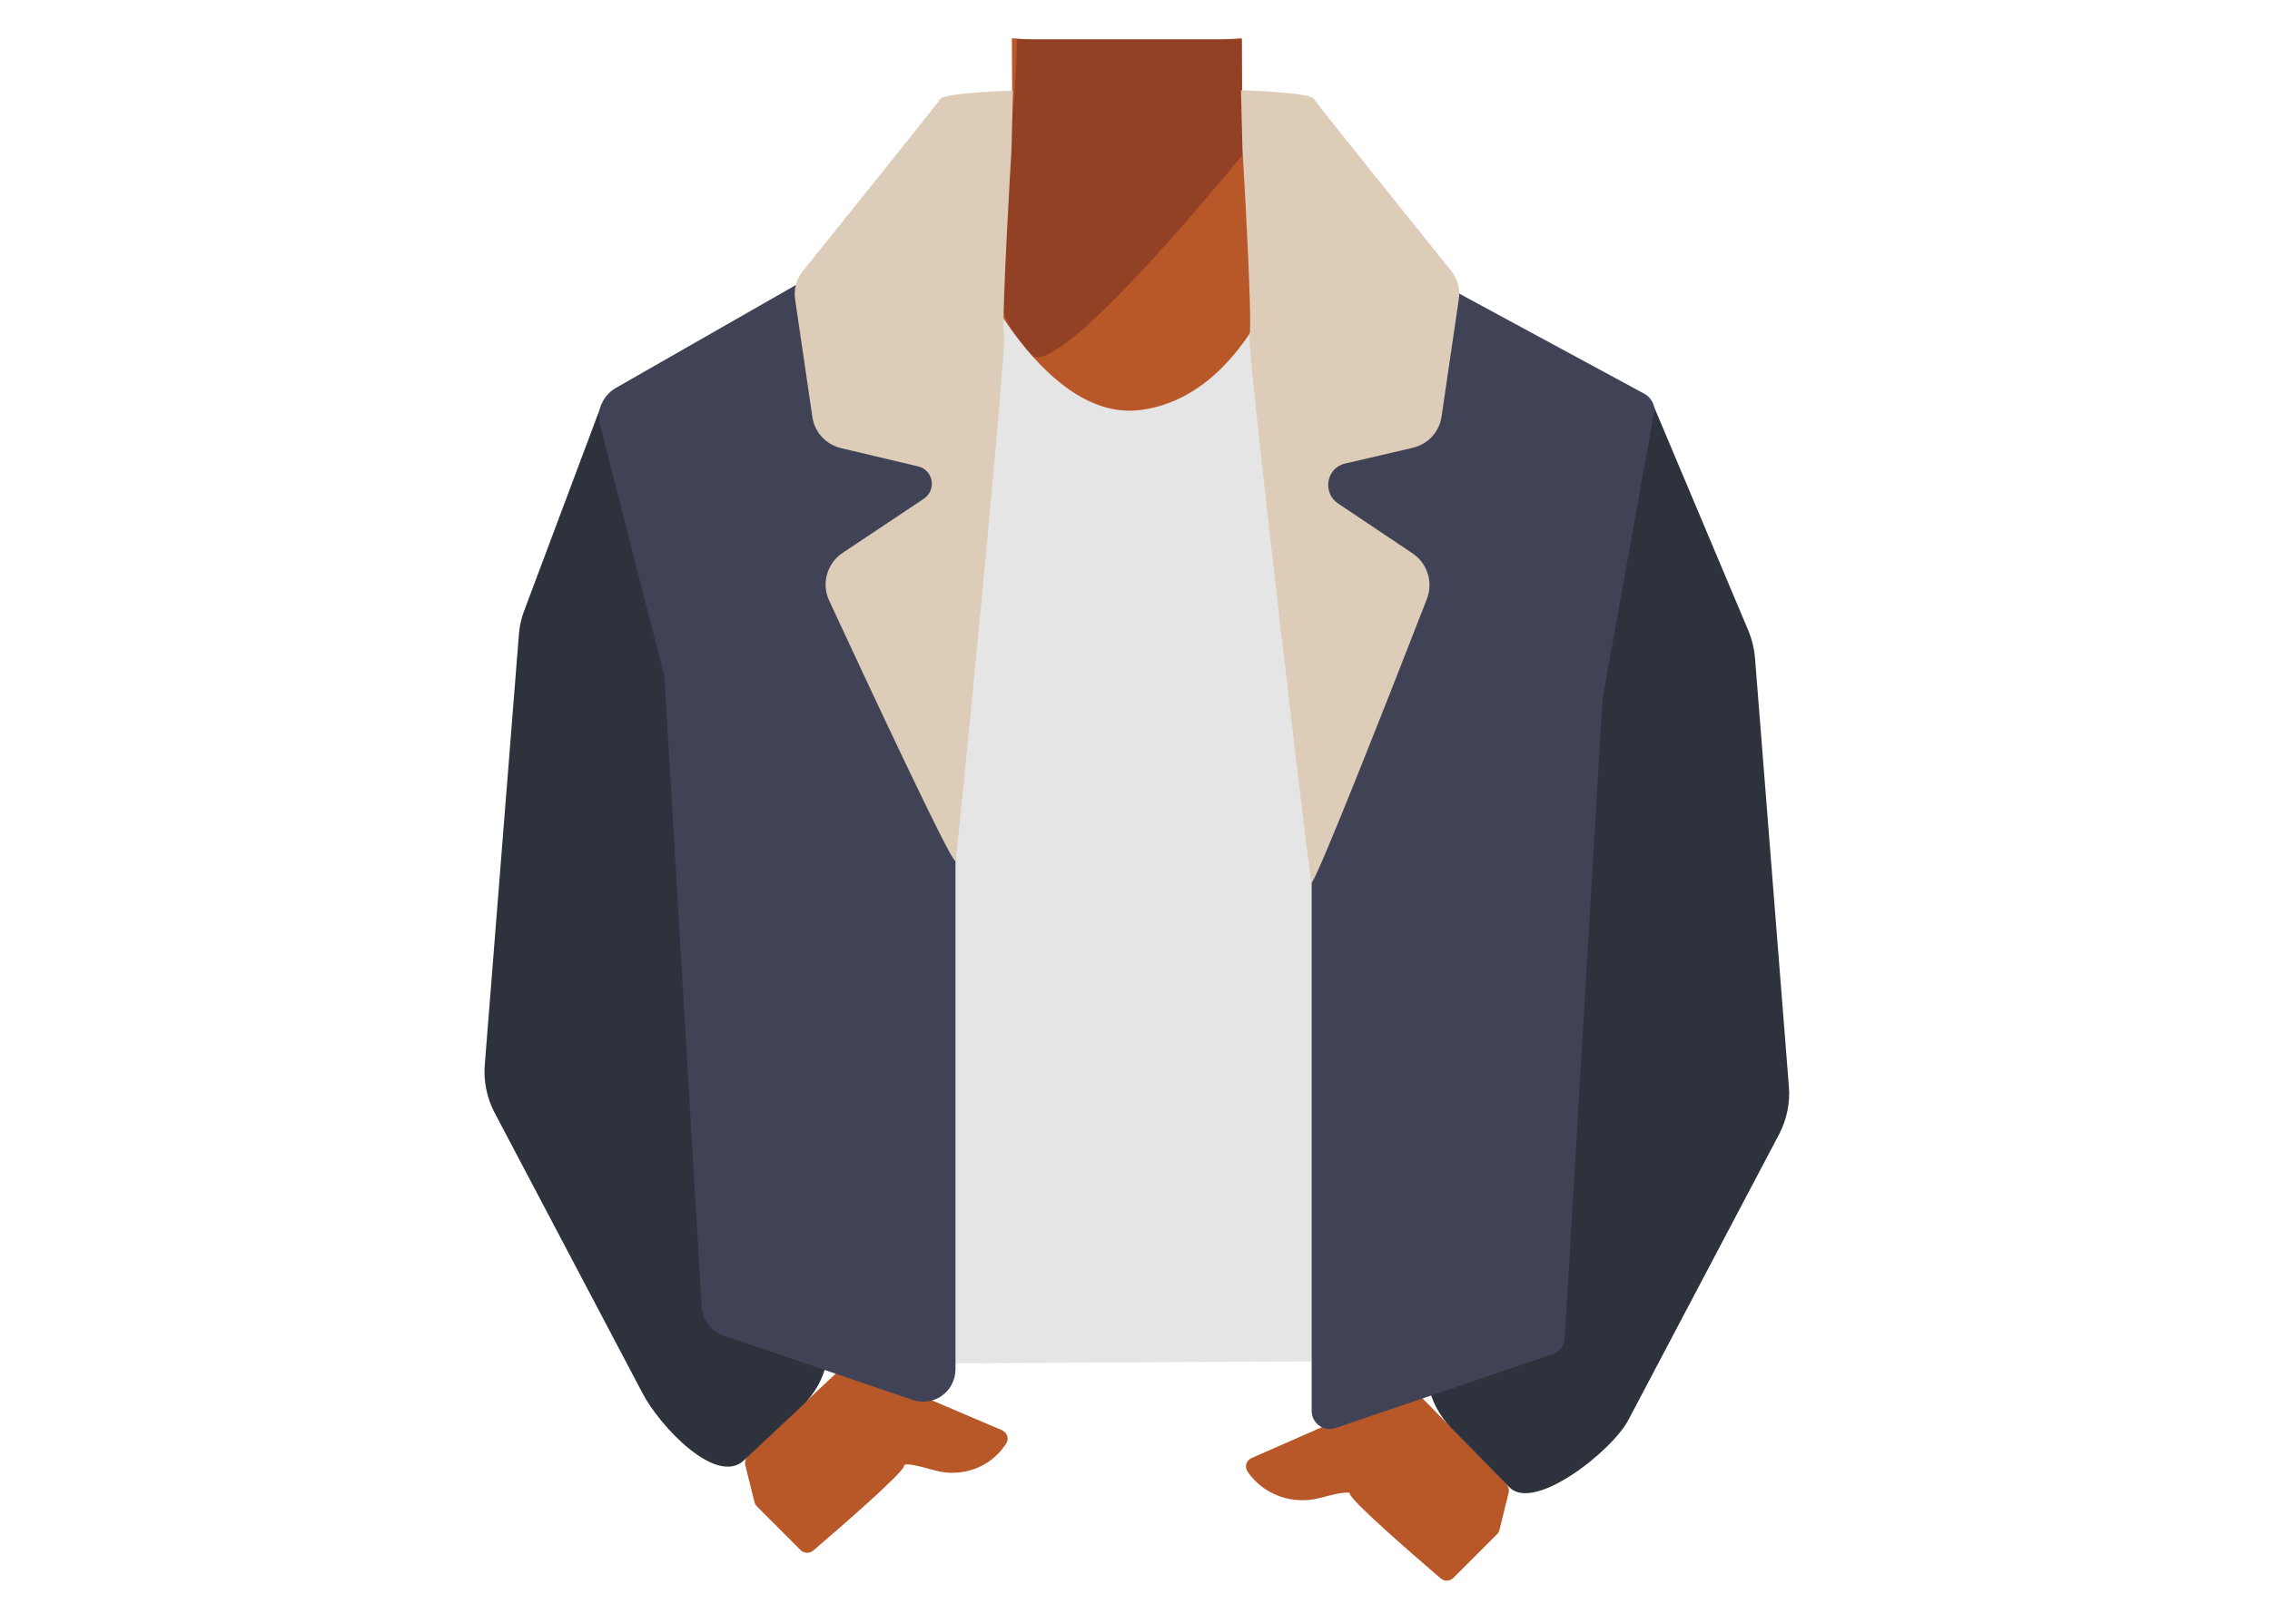 <?xml version="1.0" encoding="utf-8"?>
<!-- Generator: Adobe Illustrator 26.0.3, SVG Export Plug-In . SVG Version: 6.00 Build 0)  -->
<svg version="1.1" id="Calque_1" xmlns="http://www.w3.org/2000/svg" xmlns:xlink="http://www.w3.org/1999/xlink" x="0px" y="0px"
	 viewBox="0 0 636 455" style="enable-background:new 0 0 636 455;" xml:space="preserve">
<style type="text/css">
	.st0{fill:#B85727;}
	.st1{fill:#924125;}
	.st2{fill:none;}
	.st3{fill:#473415;}
	.st4{fill:none;stroke:#000000;stroke-width:3;stroke-miterlimit:10;}
	.st5{fill:#E5E5E5;}
	.st6{fill:#2E323D;}
	.st7{fill:#404356;}
	.st8{fill:#3E322E;}
	.st9{fill:#DDCCB8;}
</style>
<path class="st0" d="M334,226.2c13,8.4,26.8,42,41.8,45.3c5.3,1.2,16.1-6.3,19-10.9c10.7-16.8,5.5-64,20.7-76.9
	c12.7-10.9,43.5-4.7,44.4-50.9c0.5-28-30.1-35.7-38-38.5c-1.3-0.5-9.6-3.1-10.8-3.8l-44-27.8c-11.5-5.7-18.9-17.4-19-30.2l-0.2-21.8
	l-32.5,2.5l-31.9-2.5l0.1,18.9c0.1,14.5-8.1,27.8-21,34.3l-48.2,23.9c0,0-42.6,12.9-42.1,44.8c0.7,46.2,31.5,39.9,44.4,50.9
	c15.1,13,10,60.1,20.7,76.9c3,4.6,13.7,12.1,19,10.9c15-3.5,28.3-38,41.8-45.3C305.6,221.9,326.4,221.3,334,226.2z"/>
<path class="st1" d="M349.4,41.9l-1.2,1.4c-7.6,9.3-50.1,60.8-58.9,56.6c-2.6-1.3-5.4-6.1-8.1-12.1l0,0c-5.4-12.5-9.7-29.9-9.7-29.9
	c0.7-0.7,1.4-1.4,2.2-2.3v-0.1c4.7-5.8,7.8-12.6,9.4-20c0-0.2,0.1-0.5,0.1-0.7l0,0c0.2-1.2,0.5-2.6,0.6-4.1l0,0
	c0.6-5.3,1-12.4,1.1-19.6V11h63v6.3v0.4v7.8v1.8v7.2l0.1,0.7l0,0l0.2,1.1l1.1,5.5l0,0L349.4,41.9z"/>
<path class="st2" d="M399.5,328.2c-1.1-4.8-6.9-30.4-6.7-40.6c0.1-11.1,4.8-33.3,2.2-44c-11.8-47.6-148.5-47.7-160.3,0
	c-2.6,10.7,2,33.1,2.2,44c0.1,10.3-5.7,35.8-6.7,40.6c-13.2,60.5,84.6,88.2,84.6,88.2S412.9,388.8,399.5,328.2z"/>
<polygon class="st3" points="220.4,382.3 222.2,355.2 408.6,355.2 411,378.7 "/>
<path class="st4" d="M396.5,130.3c-7.7,32.3,9,67.2,9,67.2s24.8,70.7,32.7,94.4c3.7,11.2,11.1,34.5,39.2,26.1l0,0
	c23.2-7,20.3-30.5,17.8-41.5c-5-22.4-20.2-66.7-21.3-89.4c-0.8-17,4.4-43.3-13-66.5c0,0-12.1-20.6-35.9-16.2l-1,0.1
	C410.5,106.7,399.7,116.9,396.5,130.3L396.5,130.3z"/>
<path class="st5" d="M361.1,70.3c0,0,64.7,22.8,84.3,34.5c34.4,20.4-21.6,90.2-21.6,90.2l-12.4,78.1l6,80.8l-9.3,27.4l-184.3,1
	l-10-27.5l0.7-77.9c0,0-6.4-61-19.1-75.7C166.8,168,194,97.6,194,97.6l76.6-27.3c0,0,20.3,47.2,48,44.7
	C349.5,111.9,361.1,70.3,361.1,70.3z"/>
<path class="st0" d="M350.7,408.6l43.2-19c1-0.4,2.2-0.2,3,0.6l25.1,25.6c0.6,0.7,0.9,1.6,0.7,2.5l-2.6,10.5
	c-0.1,0.5-0.4,0.9-0.7,1.2l-12.2,12.2c-1,1-2.6,1-3.6,0.1c-6.2-5.3-25.4-21.9-25.4-23.7c0-0.8-4,0-8.4,1.2c-7.6,2-15.7-0.8-20.2-7.3
	l0,0C348.6,411.2,349.1,409.3,350.7,408.6z"/>
<path class="st0" d="M280.7,400.8l-42-17.9c-1-0.4-2.1-0.2-2.9,0.5L209.6,408c-0.7,0.7-1,1.6-0.8,2.6l2.6,10.4
	c0.1,0.5,0.4,0.9,0.7,1.2l12.2,12.2c1,1,2.6,1,3.6,0.1c6.2-5.3,25.4-21.9,25.4-23.7c0-1,4.1,0,8.7,1.3c7.3,2,15.3-0.7,19.6-7.1
	l0.2-0.3C282.8,403.4,282.3,401.5,280.7,400.8z"/>
<path class="st6" d="M462.7,112.3l27.3,64.8c0.9,2.3,1.5,4.7,1.7,7.2l9.5,120.2c0.4,4.6-0.6,9.2-2.7,13.3L456.2,398
	c-4.6,8.7-26.2,25.7-33.2,18.9l-16.4-16.7c-6.7-6.9-8.8-17-5.3-26l33.6-86.3c1-2.6,1.6-5.4,1.7-8.3l2-79.8c0.1-2.2,0.4-4.4,1-6.5
	L462.7,112.3z"/>
<path class="st7" d="M358.3,63.9l9.2,135.4c0,0.1,0,0.2,0,0.3v195.8c0,3.5,3.4,5.9,6.7,4.8l60.8-20.7c2-0.7,3.3-2.4,3.4-4.5
	L449,195.8c0-0.2,0-0.4,0.1-0.6l14.3-79.4c0.4-2.2-0.7-4.3-2.6-5.4l-95-51.4C362.3,57.1,358.1,59.9,358.3,63.9z"/>
<polygon class="st8" points="403,88.7 390.9,113.6 376.1,111.4 363.2,133.4 357.8,55.3 382.5,79.4 "/>
<path class="st6" d="M168.6,113.2l-21.9,58.4c-0.7,1.9-1.1,3.9-1.3,6l-9.6,121.1c-0.3,4.4,0.6,8.8,2.6,12.8l41.6,78.9
	c4.9,9.4,20.8,26.2,28.5,18.8l16.2-15.2c7.4-6.9,9.5-17.8,5.2-27l-35.6-76.7c-1.7-3.6-2.4-7.6-2.1-11.5l5.8-82.9
	c0.2-3.5-0.3-7.1-1.6-10.4L168.6,113.2z"/>
<path class="st7" d="M276.5,65.7l-8.8,127.4c0,0.2,0,0.4,0,0.6v190c0,6.3-6.1,10.7-12.1,8.6l-52.8-18c-3.5-1.2-6-4.4-6.2-8.1
	l-10.4-175.9c0-0.6-0.1-1.2-0.3-1.7L168.1,119c-1-4,0.8-8.1,4.3-10.2l90.4-51.7C269.1,53.5,277,58.4,276.5,65.7z"/>
<path class="st9" d="M348.1,41.7l-0.4-16.4c0,0,19.2,0.5,20.4,2.4c1,1.6,29.2,36.6,38.4,48.1c1.9,2.3,2.7,5.3,2.2,8.2l-4.8,32.7
	c-0.6,4.3-3.8,7.8-8.1,8.8l-18.9,4.4c-5.3,1.2-6.5,8.2-2,11.2l20.9,14c4.1,2.8,5.8,8,4,12.7c-8.5,21.9-31.9,81.6-32.4,79.5
	c-0.6-2.6-18-148.8-17.3-153.2C351,89.9,348.1,41.7,348.1,41.7z"/>
<path class="st9" d="M283.4,41.8l0.4-16.4c0,0-19.2,0.5-20.4,2.4c-1,1.6-29.2,36.6-38.4,48.1c-1.9,2.3-2.7,5.3-2.2,8.2l4.8,32.7
	c0.6,4.3,3.8,7.8,8.1,8.8l21.5,5.1c4.3,1,5.3,6.6,1.6,9.1L236,155c-4.3,2.9-5.9,8.6-3.7,13.3c9.8,21.1,34.9,75,35.4,72.9
	c0.6-2.6,14.3-142.6,13.6-146.9C280.5,90,283.4,41.8,283.4,41.8z"/>
</svg>
